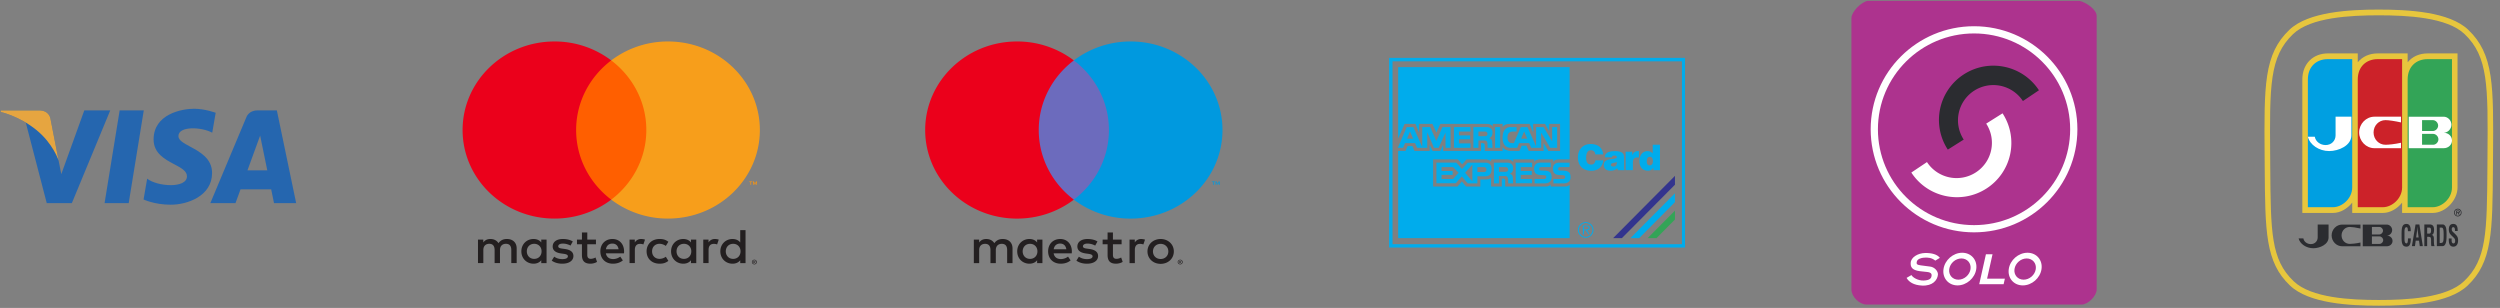<svg width="341" height="42" fill="none" xmlns="http://www.w3.org/2000/svg"><rect width="100%" height="100%" fill="#808080" stroke="none"/><path d="M214.099 21.74V9.158h-23.39v9.739l.879-1.998h1.483l.495 1.18v-1.18h1.813l.549 1.18.536-1.18h6.4c.247 0 .59.083.742.36v-.36h1.346v.43c.164-.236.425-.43.947-.43h2.733l.495 1.151V16.9h1.62l.563.999V16.9h1.484v3.69H211.2l-.659-1.096v1.096h-2.019l-.316-.721h-.645l-.302.72h-1.264c-.274-.027-.906-.138-1.043-.568v.569h-2.431v-.819c0-.11-.11-.25-.248-.25h-.261v1.069h-5.164v-.832l-.398.832h-1.044l-.398-.846v.846h-2.074l-.275-.666H192l-.289.666h-1.002v11.888h23.39v-7.283c-.124.139-.33.25-.632.25h-1.95v-.278c-.152.167-.357.278-.701.278h-5.507v-.777c-.014-.097.041-.305-.234-.305h-.233v1.082h-1.456v-1.249c-.151.25-.481.264-.701.278h-.769v.971h-1.95l-.563-.694-.605.694h-3.323V21.74h3.378l.577.68.605-.68h2.664c.193.014.55.111.687.305v-.305h2.266c.206 0 .591.097.756.36v-.36h2.856v.333c.151-.208.385-.333.755-.333h1.827v.32c.138-.209.495-.32.715-.32h1.538z" fill="#00ACEC"/><path d="M228.466 23.987l-8.433 8.49h1.195l7.238-7.283v-1.207z" fill="#33348E"/><path d="M228.465 26.36l-6.07 6.117h1.194l4.876-4.911v-1.207z" fill="#00ACEC"/><path d="M228.465 28.731l-3.721 3.746h1.208l2.513-2.538V28.73z" fill="#33A457"/><path fill-rule="evenodd" clip-rule="evenodd" d="M189.473 7.896h40.366v25.87h-40.366V7.897zm.468 25.413h39.473V8.368h-39.473v24.94z" fill="#00ACEC"/><path fill-rule="evenodd" clip-rule="evenodd" d="M215.225 31.367a1.066 1.066 0 011.818-.755 1.07 1.07 0 01-.747 1.823c-.59 0-1.071-.486-1.071-1.068zm.137 0c0 .513.412.93.934.943.508 0 .92-.43.92-.943a.928.928 0 00-.92-.943.931.931 0 00-.934.943z" fill="#00ACEC"/><path fill-rule="evenodd" clip-rule="evenodd" d="M195.077 17.329l.837 1.9.839-1.9h1.099v2.83h-.687v-2.067l-.934 2.067h-.632l-.92-2.109v2.109h-1.388l-.274-.638h-1.374l-.261.638h-.728l1.222-2.83h.907l1.209 2.719v-2.72h1.085zm21.755 13.747a.298.298 0 00-.123-.25c-.096-.055-.193-.055-.289-.055h-.522v1.193h.151v-.555h.261l.343.555h.165l-.357-.555c.206 0 .371-.098.371-.333zm-.535.222h-.248v-.43h.33c.151 0 .316.027.316.208 0 .223-.21.223-.372.222h-.026zM192.33 18.91h-.412l.412-.985v.028l.426.957h-.426zm10.424-1.581c.344 0 .825.153.825.749 0 .346-.096.596-.468.791.316.041.44.25.44.707l.027.583h-.672l-.014-.527c0-.236-.096-.472-.344-.472h-.892v.999h-.687v-2.83h1.785zm-.246 1.248h-.852v-.638h.852c.288 0 .384.18.384.32 0 .193-.096.318-.384.318zm2.113 1.582h-.686v-2.83h.686v2.83zm7.089-2.83v1.956l-1.168-1.956h-1.016v2.65l-1.181-2.65h-.907l-.948 2.192s-.343 0-.384-.014c-.22-.028-.481-.25-.481-.75 0-.665.357-.818.81-.818h.426v-.61h-.893c-.315 0-1.002.236-1.016 1.4-.027.778.316 1.43 1.085 1.43h.907l.261-.638h1.373l.275.638h1.36v-2.067l1.236 2.067h.948v-2.83h-.687zm-4.231 1.581h.838l-.412-.957-.014-.028-.412.985zm-9.161 1.249h2.253v-.597h-1.566v-.555h1.525v-.54h-1.525v-.528h1.566v-.61h-2.253v2.83zm12.191 3.115l.211.006c.852.041.92.471.92.93 0 .527-.425.804-.879.804h-1.442v-.597h1.127c.192 0 .466 0 .466-.277 0-.125-.041-.208-.247-.236a6.521 6.521 0 00-.481-.027c-.755-.015-.934-.403-.934-.874 0-.528.371-.82.811-.82h1.456v.611h-1.12c-.227-.002-.446-.004-.446.25 0 .166.124.208.288.222l.269.008h.001zm2.793.006l-.212-.006-.268-.008c-.165-.014-.289-.056-.289-.222 0-.255.22-.252.436-.25h1.116v-.61h-1.442c-.453 0-.824.291-.824.819 0 .47.178.86.948.873.055 0 .384.014.48.028.193.028.247.111.247.236 0 .277-.288.277-.48.277h-1.126v.597h1.455c.454 0 .879-.277.879-.805 0-.458-.068-.887-.92-.93zm-13.103-1.096h2.418c.343 0 .837.166.837.86 0 .999-.659 1.012-1.016 1.012h-.92v.958h-1.319l-.81-.944-.824.93h-2.637v-2.816h2.719l.769.874.783-.874zm-2.005 2.233h-1.566v-.568h1.511v-.527h-1.511v-.528h1.566l.769.763-.769.86zm2.143-.263l.494.583V22.46l-.494.555-.495.541.495.597zm2.033-.68h-.852v-.68h.852c.288 0 .385.18.385.32 0 .193-.096.36-.385.36zm3.2-1.29c.33 0 .824.152.824.763 0 .333-.096.597-.481.777.33.041.454.25.454.707l.027.583h-.673l-.014-.514c-.013-.25-.109-.485-.343-.485h-.906v.999h-.687v-2.83h1.799zm-.247 1.248h-.865v-.638h.865c.288 0 .384.18.384.32.001.193-.109.318-.384.318zM208.976 25h-2.239v-2.816h2.239v.61h-1.552v.527h1.511v.528h-1.511v.568h1.552V25zm8.062-2.553c-.577 0-.687-.457-.687-.943 0-.666.247-1.012.631-1.012.358 0 .591.208.619.568h1.071c-.082-.887-.673-1.415-1.731-1.415-.961 0-1.716.694-1.716 1.818 0 1.137.686 1.83 1.826 1.83.907 0 1.552-.54 1.649-1.428h-1.085c-.042.333-.221.582-.577.582zm3.227-1.83c1.195 0 1.264.443 1.264 1.04v1.179c0 .153.014.278.055.375h-.893l-.109-.264a1.129 1.129 0 01-.454.277 1.753 1.753 0 01-.481.056c-.48 0-.892-.236-.892-.763 0-.687.642-.767 1.153-.83.077-.01.151-.019.22-.03.233-.042.412-.083.412-.236 0-.18-.233-.208-.329-.208-.028 0-.056 0-.083.014-.123 0-.247.055-.275.236h-.947c0-.514.343-.819 1.222-.847h.137zm-.137 2.094h-.083c-.206 0-.316-.083-.316-.208 0-.208.179-.25.399-.291l.036-.008a1.81 1.81 0 00.376-.103c0 .43-.124.582-.412.61zm2.514-2.025v.513c.137-.402.384-.583.769-.583a.46.46 0 01.137.014v.846h-.206c-.412 0-.618.194-.618.736v.998h-.989v-2.524h.907zm2.788-.944v1.194a.946.946 0 00-.398-.278 1.335 1.335 0 00-.358-.041c-.59 0-1.057.54-1.057 1.373 0 .722.384 1.29 1.14 1.29.096 0 .192 0 .275-.028.192-.055.329-.166.494-.374v.333h.893v-3.468h-.989zm-.426 2.816h.028c.33-.013.426-.305.426-.582 0-.277-.096-.582-.426-.582-.33 0-.412.318-.412.596 0 .263.055.568.384.568z" fill="#00ACEC"/><path d="M283.624.119c.867.158 2.36 1.173 2.36 2.038v37.345c0 .865-1.177 2.038-2.044 2.038h-29.363c-.945 0-2.043-1.082-2.043-2.038V2.472c0-.864 1.335-2.195 2.202-2.353h28.888z" fill="#AD338E"/><path d="M273.147 15.457a7.39 7.39 0 01-2.169 10.242c-3.436 2.23-8.035 1.262-10.272-2.164l2.133-1.428a4.828 4.828 0 006.669 1.405 4.798 4.798 0 001.409-6.65l2.23-1.404z" fill="#fff"/><path d="M278.111 12.313c-2.242-3.422-6.842-4.385-10.274-2.15a7.388 7.388 0 00-2.156 10.244l2.171-1.37a4.798 4.798 0 011.401-6.651 4.828 4.828 0 016.671 1.396l2.187-1.469z" fill="#2B2C30"/><path fill-rule="evenodd" clip-rule="evenodd" d="M269.259 3.578c-7.786 0-14.098 6.294-14.098 14.057 0 7.763 6.312 14.056 14.098 14.056 7.786 0 14.098-6.293 14.098-14.056 0-7.764-6.312-14.057-14.098-14.057zm13.111 14.057c0 7.22-5.87 13.072-13.111 13.072-7.241 0-13.111-5.853-13.111-13.072 0-7.22 5.87-13.073 13.111-13.073 7.241 0 13.111 5.853 13.111 13.073zM270.879 34.68h.902l-.743 3.33h2.426l-.17.75h-3.328l.913-4.08zm-8.514 3.583c-.726.023-1.465-.401-1.645-.746l-.664.386c.304.552.969.994 2.104 1.049 1.481.072 2.1-.765 2.171-1.473.048-.482-.457-1.05-1.061-1.118l-1.31-.171c-.554-.066-.568-.232-.511-.495.079-.373.6-.527.987-.551.553-.035 1.021-.004 1.538.404l.624-.377c-.352-.476-1.107-.674-1.998-.662-1.01.014-1.951.594-1.985 1.343-.025.547.152.99 1.252 1.137l1.035.113c.627.075.581.397.559.546l-.001.007c-.052.367-.327.584-1.095.608zm2.728-1.562c.175-1.23 1.318-2.227 2.552-2.227 1.233 0 2.091.997 1.915 2.227-.176 1.23-1.319 2.227-2.552 2.227-1.234 0-2.091-.998-1.915-2.227zm3.686 0c-.115.799-.857 1.447-1.659 1.447s-1.359-.648-1.245-1.447c.114-.8.857-1.448 1.659-1.448s1.359.648 1.245 1.448zm5.216 0c.176-1.23 1.318-2.227 2.552-2.227s2.091.997 1.915 2.227c-.176 1.23-1.319 2.227-2.552 2.227-1.234 0-2.091-.998-1.915-2.227zm3.685 0c-.114.799-.857 1.447-1.659 1.447s-1.359-.648-1.245-1.447c.115-.8.858-1.448 1.659-1.448.802 0 1.359.648 1.245 1.448z" fill="#fff"/><path fill-rule="evenodd" clip-rule="evenodd" d="M336.673 4.068c1.699 1.618 2.606 3.493 3.032 6.268.407 2.65.381 6.111.345 10.9l-.001.017-.003.37-.008 1.168c-.064 8.9-.093 12.962-3.44 16.148-2.587 2.474-8.16 2.76-12.126 2.76-3.967 0-9.54-.286-12.127-2.76-3.347-3.186-3.376-7.248-3.44-16.148l-.008-1.167-.003-.37v-.002c-.037-4.797-.064-8.263.344-10.917.426-2.774 1.333-4.649 3.031-6.267 2.587-2.474 8.203-2.76 12.203-2.76 3.999 0 9.615.286 12.201 2.76zm2.617 17.55l.003-.37v-.002c.074-9.562.104-13.52-3.132-16.604-2.393-2.288-7.817-2.553-11.689-2.553s-9.297.265-11.69 2.553c-3.236 3.084-3.206 7.042-3.132 16.605l.003.37.008 1.168c.064 8.928.091 12.623 3.197 15.58 2.393 2.288 7.774 2.553 11.614 2.553 3.839 0 9.22-.265 11.613-2.553 3.107-2.957 3.133-6.652 3.197-15.58l.008-1.168z" fill="#E7C63D"/><path d="M328.403 8.495c.643-.78 1.588-1.21 2.722-1.21h4.083v18.281c0 1.758-1.664 3.477-3.365 3.477h-4.196v-1.407c-.643.82-1.625 1.407-2.609 1.407h-4.195v-1.407c-.643.82-1.626 1.407-2.609 1.407h-4.196V10.839c0-2.148 1.475-3.555 3.478-3.555h4.083v1.211c.642-.78 1.587-1.21 2.721-1.21h4.083v1.21z" fill="#E7C63D"/><path d="M314.793 28.262h3.44c1.21 0 2.609-1.172 2.609-2.696v-17.5h-3.327c-1.55 0-2.722 1.015-2.722 2.773v17.423z" fill="#009FE1"/><path d="M321.599 28.262h3.44c1.21 0 2.608-1.172 2.608-2.696v-17.5h-3.326c-1.55 0-2.722 1.015-2.722 2.773v17.423z" fill="#CC2229"/><path d="M328.403 28.262h3.44c1.209 0 2.608-1.172 2.608-2.696v-17.5h-3.326c-1.55 0-2.722 1.015-2.722 2.773v17.423z" fill="#33A457"/><path d="M315.738 18.652h-.945c.265 1.094 1.513 1.953 2.911 1.953 1.286 0 3.025-.742 3.025-2.148v-2.54h-2.155v2.54c0 .742-.567 1.328-1.361 1.328-.718 0-1.361-.469-1.475-1.133z" fill="#fff"/><path fill-rule="evenodd" clip-rule="evenodd" d="M314.179 32.516c.079.457.521.78 1.016.78.547 0 .938-.404.938-.916v-1.749h1.485v1.75c0 .968-1.198 1.48-2.084 1.48-.964 0-1.823-.592-2.006-1.345h.651zm7.788.565v.511h-2.5c-.782 0-1.433-.673-1.433-1.48 0-.808.651-1.48 1.433-1.48h2.5v.538c-.599-.135-1.172-.216-1.458-.216-.626 0-1.121.512-1.121 1.157 0 .647.495 1.158 1.121 1.158.286 0 .859-.054 1.458-.188zm4.376-.216c0-.404-.338-.727-.782-.727.391 0 .73-.35.73-.753 0-.404-.339-.754-.73-.754h-3.281v2.961h3.281c.444 0 .782-.323.782-.727zm-2.813.404h1.042c.26 0 .495-.242.495-.511 0-.27-.235-.512-.495-.512h-1.042v1.023zm0-1.292v-1.023h1.016c.26 0 .495.242.495.511 0 .27-.235.512-.495.512h-1.016z" fill="#2B2C30"/><path fill-rule="evenodd" clip-rule="evenodd" d="M333.318 20.215c.642 0 1.134-.47 1.134-1.055 0-.586-.492-1.055-1.134-1.055.567 0 1.058-.508 1.058-1.094 0-.585-.491-1.093-1.058-1.093h-4.764v4.297h4.764zm-1.475-2.344h-1.474v-1.485h1.474c.378 0 .718.352.718.742 0 .391-.34.743-.718.743zm.038 1.875c.378 0 .718-.352.718-.742 0-.391-.34-.743-.718-.743h-1.512v1.485h1.512zm-4.385.469v-.742c-.87.195-1.701.273-2.117.273-.907 0-1.625-.742-1.625-1.68 0-.937.718-1.68 1.625-1.68.416 0 1.248.118 2.117.313v-.781h-3.629c-1.134 0-2.079.976-2.079 2.148 0 1.172.945 2.149 2.079 2.149h3.629z" fill="#fff"/><path fill-rule="evenodd" clip-rule="evenodd" d="M335.515 28.889c0-.06-.015-.114-.064-.148-.042-.027-.104-.028-.152-.028h-.266v.572h.109v-.242h.107l.123.242h.126l-.135-.242c.099-.007.152-.05.152-.154zm-7.543 3.667c0 .243.012.643.278.643.184 0 .19-.364.194-.586.001-.036.001-.068.003-.094h.39l-.002.045-.007.128c-.017.54-.144.952-.578.952-.636 0-.676-.577-.676-1.365v-.42c.014-.755.057-1.316.676-1.316.347.009.541.26.567.763l.001.013c.005.074.01.144.008.214h-.382a2.201 2.201 0 01-.007-.097c-.011-.193-.025-.447-.187-.447-.283 0-.28.448-.278.695v.871zm1.012 1.018l.495-2.96h.523l.471 2.96h-.416l-.101-.75h-.454l-.104.75h-.414zm.578-1.183l.116-.841c.015-.102.022-.2.029-.3a66.198 66.198 0 00.023-.31h.006l.001.015c.005.06.011.121.013.183l.008.11c.008.1.015.199.03.302l.107.841h-.333zm2.122-.342c.229.04.298.251.298.536v.035c-.001.188-.004.82.084.901v.054h-.428c-.038-.156-.039-.426-.04-.628v-.123l-.001-.03c-.003-.177-.006-.402-.132-.457a.818.818 0 00-.304-.037h-.096v1.275h-.387v-2.961h.734c.336 0 .59.165.59.709 0 .326-.058.664-.318.717v.009zm-.312-.186h-.307v-.817h.289c.148.005.243.062.243.392 0 .297-.098.417-.225.425zm1.014-1.25h.807c.096 0 .283.059.402.335.09.206.116.536.116 1.022 0 .586 0 1.262-.321 1.526-.084.07-.191.078-.286.078h-.718v-2.96zm.556 2.528h-.168v-2.095h.255c.231 0 .283.276.283.978 0 .857-.023 1.117-.37 1.117zm1.696-1.455c.127.115.364.338.471.486.133.186.173.363.174.619 0 .56-.261.853-.64.853-.465 0-.63-.37-.63-.899v-.218h.388v.173c-.009.289.052.5.242.5.165 0 .24-.125.24-.347a.515.515 0 00-.153-.392c-.067-.076-.141-.144-.214-.213-.146-.137-.293-.274-.399-.471a1.074 1.074 0 01-.098-.454c0-.503.199-.78.607-.78.597 0 .602.631.604.938l.001.032h-.373c.002-.264-.015-.524-.229-.524-.13 0-.211.074-.211.276 0 .226.098.313.219.42h.001zm.504-2.73h.16c.061.003.105-.012.105-.084 0-.075-.079-.075-.132-.075h-.133v.16z" fill="#2B2C30"/><path fill-rule="evenodd" clip-rule="evenodd" d="M334.73 28.995a.522.522 0 01.514-.527.52.52 0 01.511.527.52.52 0 01-.512.53.522.522 0 01-.513-.53zm.098.001c0 .237.186.43.416.43a.421.421 0 00.414-.431.42.42 0 00-.414-.428.422.422 0 00-.416.43z" fill="#2B2C30"/><path fill-rule="evenodd" clip-rule="evenodd" d="M101.692 31.391v4.497h-.724v-.39c-.23.289-.578.47-1.051.47-.933 0-1.664-.705-1.664-1.684 0-.98.731-1.684 1.664-1.684.473 0 .821.181 1.051.47v-1.68h.724zm-27.14 1.288v1.604h-.001v1.605h-.723v-.39c-.23.289-.578.47-1.05.47-.934 0-1.665-.705-1.665-1.684 0-.98.732-1.684 1.664-1.684.474 0 .822.181 1.051.47v-.391h.724zm-2.694 1.604c0-.564.383-1.027 1.01-1.027.598 0 1.002.444 1.002 1.027 0 .584-.404 1.027-1.003 1.027-.626 0-1.009-.463-1.009-1.027zm31.278 1.236a.346.346 0 00-.238-.094l.001-.003a.346.346 0 00-.313.195.304.304 0 000 .247.344.344 0 00.071.105.348.348 0 00.241.093.338.338 0 00.31-.195.304.304 0 00-.072-.348zm-.239.47a.251.251 0 00.181-.072.241.241 0 000-.35.26.26 0 00-.081-.053.276.276 0 00-.201 0 .245.245 0 000 .458c.032.013.067.02.101.02v-.002zm.111-.372a.143.143 0 00-.091-.025h.001-.141v.295h.065v-.11h.03l.093.11h.078l-.101-.111a.124.124 0 00.072-.03.079.079 0 00.026-.06.085.085 0 00-.032-.069zm-.167.108v-.078h.076a.063.063 0 01.04.01.03.03 0 01.015.028.033.033 0 01-.015.03.08.08 0 01-.04.01h-.076zm-3.843-1.442c0-.564.383-1.027 1.009-1.027.599 0 1.002.444 1.002 1.027 0 .584-.403 1.027-1.002 1.027-.626 0-1.01-.463-1.01-1.027zm-15.466-1.06c.466 0 .765.282.842.778h-1.727c.078-.463.37-.778.885-.778zm-1.644 1.06c0-1.001.683-1.685 1.658-1.685.93 0 1.572.684 1.58 1.684 0 .092-.008.178-.015.263v.005h-2.47c.104.577.528.786.994.786.334 0 .69-.121.968-.336l.355.517c-.404.329-.863.45-1.364.45-.996 0-1.706-.665-1.706-1.685zm10.393-.001c0-.564.383-1.027 1.009-1.027.598 0 1.002.443 1.002 1.027 0 .584-.404 1.027-1.002 1.027-.626 0-1.01-.463-1.01-1.027zm2.692-1.603v3.209h-.723v-.39c-.23.289-.577.47-1.05.47-.933 0-1.665-.705-1.665-1.684 0-.98.732-1.684 1.665-1.684.473 0 .82.181 1.05.47v-.391h.724zm-6.778 1.603c0 .973.702 1.684 1.774 1.684.502 0 .835-.108 1.197-.382l-.348-.564a1.498 1.498 0 01-.872.289c-.577-.007-1.002-.41-1.002-1.027s.425-1.02 1.002-1.027c.314 0 .6.1.872.289l.347-.564c-.361-.275-.695-.382-1.196-.382-1.072 0-1.774.71-1.774 1.684zm8.45-1.214a.99.99 0 01.876-.47c.146 0 .355.027.515.088l-.223.657a1.211 1.211 0 00-.452-.08c-.473 0-.71.294-.71.825v1.798h-.724v-3.207h.717v.389zm-18.516-.134c-.349-.221-.828-.336-1.357-.336-.843 0-1.386.39-1.386 1.027 0 .523.404.845 1.148.946l.342.047c.397.054.584.154.584.335 0 .248-.263.39-.758.39-.501 0-.863-.155-1.107-.336l-.34.544c.397.282.898.416 1.44.416.961 0 1.518-.436 1.518-1.046 0-.564-.438-.859-1.162-.96l-.341-.047c-.313-.04-.564-.1-.564-.315 0-.234.236-.375.633-.375.425 0 .836.154 1.038.274l.313-.563-.001-.001zm8.459.135a.988.988 0 01.876-.47c.146 0 .355.026.515.087l-.223.657a1.21 1.21 0 00-.452-.08c-.473 0-.71.294-.71.825v1.798h-.723v-3.207h.717v.39zm-5.298-.39h-1.183v-.973h-.731v.973H78.7v.637h.675v1.463c0 .744.3 1.187 1.155 1.187.314 0 .676-.093.905-.248l-.209-.597a1.38 1.38 0 01-.64.182c-.362 0-.48-.215-.48-.537v-1.45h1.183v-.637zm-10.816 1.195v2.012l-.733-.001V34.1c0-.543-.236-.845-.73-.845-.48 0-.814.296-.814.852v1.778h-.732v-1.784c0-.544-.243-.846-.723-.846-.495 0-.815.296-.815.853v1.778h-.73v-3.207h.724v.396c.272-.375.62-.476.975-.476.508 0 .87.215 1.1.57.306-.45.744-.577 1.169-.57.807.007 1.309.517 1.309 1.275z" fill="#231F20"/><path fill-rule="evenodd" clip-rule="evenodd" d="M103.253 24.75v.47h-.088v-.355l-.137.306h-.094l-.137-.305v.354h-.09v-.47h.127l.146.322.147-.322h.126zm-.803.081v.389h-.09v-.389h-.162v-.08h.414v.08h-.162z" fill="#F79410"/><path d="M88.854 27.23H77.891V8.24h10.964v18.99z" fill="#FF5F00"/><path d="M78.585 17.735c0-3.852 1.872-7.284 4.786-9.496a12.776 12.776 0 00-7.743-2.582c-6.92 0-12.53 5.407-12.53 12.078 0 6.67 5.61 12.078 12.53 12.078a12.772 12.772 0 007.743-2.582c-2.914-2.211-4.786-5.643-4.786-9.496z" fill="#EB001B"/><path d="M103.645 17.735c0 6.67-5.609 12.078-12.529 12.078a12.78 12.78 0 01-7.744-2.582c2.915-2.212 4.786-5.643 4.786-9.496 0-3.853-1.871-7.284-4.786-9.496a12.78 12.78 0 017.744-2.582c6.92 0 12.529 5.407 12.529 12.078" fill="#F79E1B"/><path fill-rule="evenodd" clip-rule="evenodd" d="M166.356 24.753v.469h-.09v-.354l-.137.305h-.093l-.137-.305v.354h-.09v-.47h.128l.145.323.147-.322h.127zm-.805.08v.389h-.09v-.389h-.162v-.078h.415v.078h-.163z" fill="#0099DF"/><path d="M151.953 27.233h-10.965V8.24h10.965v18.994z" fill="#6C6BBD"/><path d="M141.685 17.736c0-3.853 1.871-7.285 4.786-9.497a12.777 12.777 0 00-7.745-2.582c-6.921 0-12.531 5.408-12.531 12.08 0 6.671 5.61 12.08 12.531 12.08 2.81.003 5.539-.907 7.745-2.584-2.915-2.211-4.786-5.643-4.786-9.497z" fill="#EB001B"/><path d="M166.747 17.736c0 6.672-5.61 12.08-12.531 12.08a12.784 12.784 0 01-7.746-2.582c2.915-2.212 4.787-5.645 4.787-9.498 0-3.853-1.872-7.285-4.787-9.496a12.784 12.784 0 017.746-2.583c6.921 0 12.531 5.408 12.531 12.08" fill="#0099DF"/><path fill-rule="evenodd" clip-rule="evenodd" d="M152.987 33.318h.002-.002zm0 0h-1.182v1.449c0 .322.118.537.481.537.188 0 .425-.06.64-.182l.208.597c-.229.154-.591.249-.904.249-.857 0-1.155-.443-1.155-1.188v-1.462h-.676v-.637h.675v-.973h.73v.973h1.183v.637zm3.192-.63a1.6 1.6 0 00-.515-.087V32.6a.99.99 0 00-.877.47v-.389h-.717v3.208h.724V34.09c0-.53.236-.825.71-.825.154-.002.308.026.452.081l.223-.657zm-12.456 1.314c.077-.463.369-.78.885-.78.466 0 .765.283.842.78h-1.727zm.898-1.403c.932 0 1.574.684 1.581 1.684h-.001c0 .091-.006.175-.013.26l-.001.009h-2.471c.105.576.529.785.995.785.334 0 .689-.121.968-.336l.355.517c-.404.328-.863.449-1.364.449-.996 0-1.706-.664-1.706-1.684 0-1 .682-1.684 1.657-1.684zm4.761.9a2.196 2.196 0 00-1.037-.275c-.397 0-.633.141-.633.376 0 .215.25.275.563.315l.341.047c.724.102 1.162.397 1.162.96 0 .61-.556 1.047-1.517 1.047-.543 0-1.044-.134-1.441-.416l.341-.544c.243.181.606.335 1.108.335.494 0 .758-.14.758-.389 0-.18-.188-.282-.585-.335l-.341-.047c-.745-.101-1.149-.423-1.149-.946 0-.637.544-1.027 1.386-1.027.529 0 1.009.115 1.357.336l-.313.564zm8.513-.16a1.13 1.13 0 01.415-.076h.001a1.13 1.13 0 01.415.075.997.997 0 01.556.539c.106.27.106.567 0 .837a.984.984 0 01-.556.538c-.267.1-.564.1-.831 0a.983.983 0 01-.552-.538 1.142 1.142 0 010-.837.983.983 0 01.552-.539zm.416-.739a1.95 1.95 0 01.717.13c.212.082.406.203.57.356.162.153.29.335.377.536.182.432.182.914 0 1.346a1.624 1.624 0 01-.377.537 1.763 1.763 0 01-.57.356 2.06 2.06 0 01-1.435 0 1.746 1.746 0 01-.567-.356 1.642 1.642 0 01-.375-.537 1.726 1.726 0 010-1.346c.176-.408.516-.73.943-.892.228-.088.471-.132.717-.13zm0 0h-.001.001zm-17.809.658c-.626 0-1.009.463-1.009 1.026 0 .564.383 1.026 1.01 1.026.598 0 1.002-.442 1.002-1.026 0-.583-.404-1.026-1.003-1.026zm1.685 1.027V32.68h-.724v.389c-.23-.289-.577-.47-1.051-.47-.932 0-1.663.703-1.663 1.684 0 .98.729 1.684 1.663 1.684.474 0 .821-.181 1.051-.47v.39h.724v-1.603zm-4.079-.41v2.013h-.732v-1.785c0-.544-.237-.845-.732-.845-.479 0-.814.295-.814.852v1.778h-.73v-1.785c0-.544-.243-.845-.724-.845-.494 0-.814.295-.814.852v1.778h-.73v-3.207h.724v.396c.271-.376.619-.476.974-.476.508 0 .871.215 1.1.57.306-.45.745-.577 1.17-.57.807.007 1.308.517 1.308 1.275zm22.817 1.772v.078h.076a.074.074 0 00.04-.01.032.032 0 00.016-.03.03.03 0 00-.016-.029.07.07 0 00-.04-.01h-.076zm.166-.03a.143.143 0 00-.091-.025h-.142v.294h.067v-.11h.03l.093.11h.078l-.101-.11a.129.129 0 00.072-.03.082.082 0 00.026-.06.085.085 0 00-.032-.07zm-.11.372a.26.26 0 00.235-.15.242.242 0 00-.136-.325.263.263 0 00-.201 0 .25.25 0 00-.083.052.247.247 0 000 .352.264.264 0 00.185.072v-.002zm.13-.54a.35.35 0 00-.371.069.304.304 0 000 .45.345.345 0 00.371.068.327.327 0 00.18-.17.305.305 0 00-.072-.349.337.337 0 00-.108-.068z" fill="#231F20"/><path fill-rule="evenodd" clip-rule="evenodd" d="M29.418 15.384l-.47 2.715c-1.407-.776-4.611-.96-4.611.47 0 .568.724.959 1.598 1.43 1.326.713 2.993 1.612 2.993 3.593 0 3.166-3.387 4.33-5.632 4.33-2.245 0-3.714-.715-3.714-.715l.49-2.839c1.346 1.082 5.428 1.39 5.428-.326 0-.721-.803-1.147-1.735-1.64-1.286-.68-2.815-1.49-2.815-3.383 0-3.472 3.877-4.186 5.51-4.186 1.51 0 2.958.55 2.958.55zm-17.92-.326L8.36 23.755l-.371-1.873-1.107-5.686s-.134-1.138-1.56-1.138H.136l-.06.214s1.585.33 3.44 1.445l2.859 10.986h3.428l5.234-12.645h-3.54zm6.056 12.645h-3.29L16.32 15.06h3.29l-2.056 12.644zm22.841 0h-3.02l-.386-1.878h-4.182l-.686 1.878h-3.43L33.599 16s.298-.942 1.519-.942h2.645l2.633 12.645zm-6.64-4.473l1.728-4.732.973 4.732h-2.702z" fill="#2566AF"/><path d="M7.99 21.883l-1.107-5.686s-.134-1.139-1.56-1.139H.136l-.06.214s2.491.517 4.882 2.454c2.286 1.85 3.03 4.157 3.03 4.157z" fill="#E6A540"/></svg>